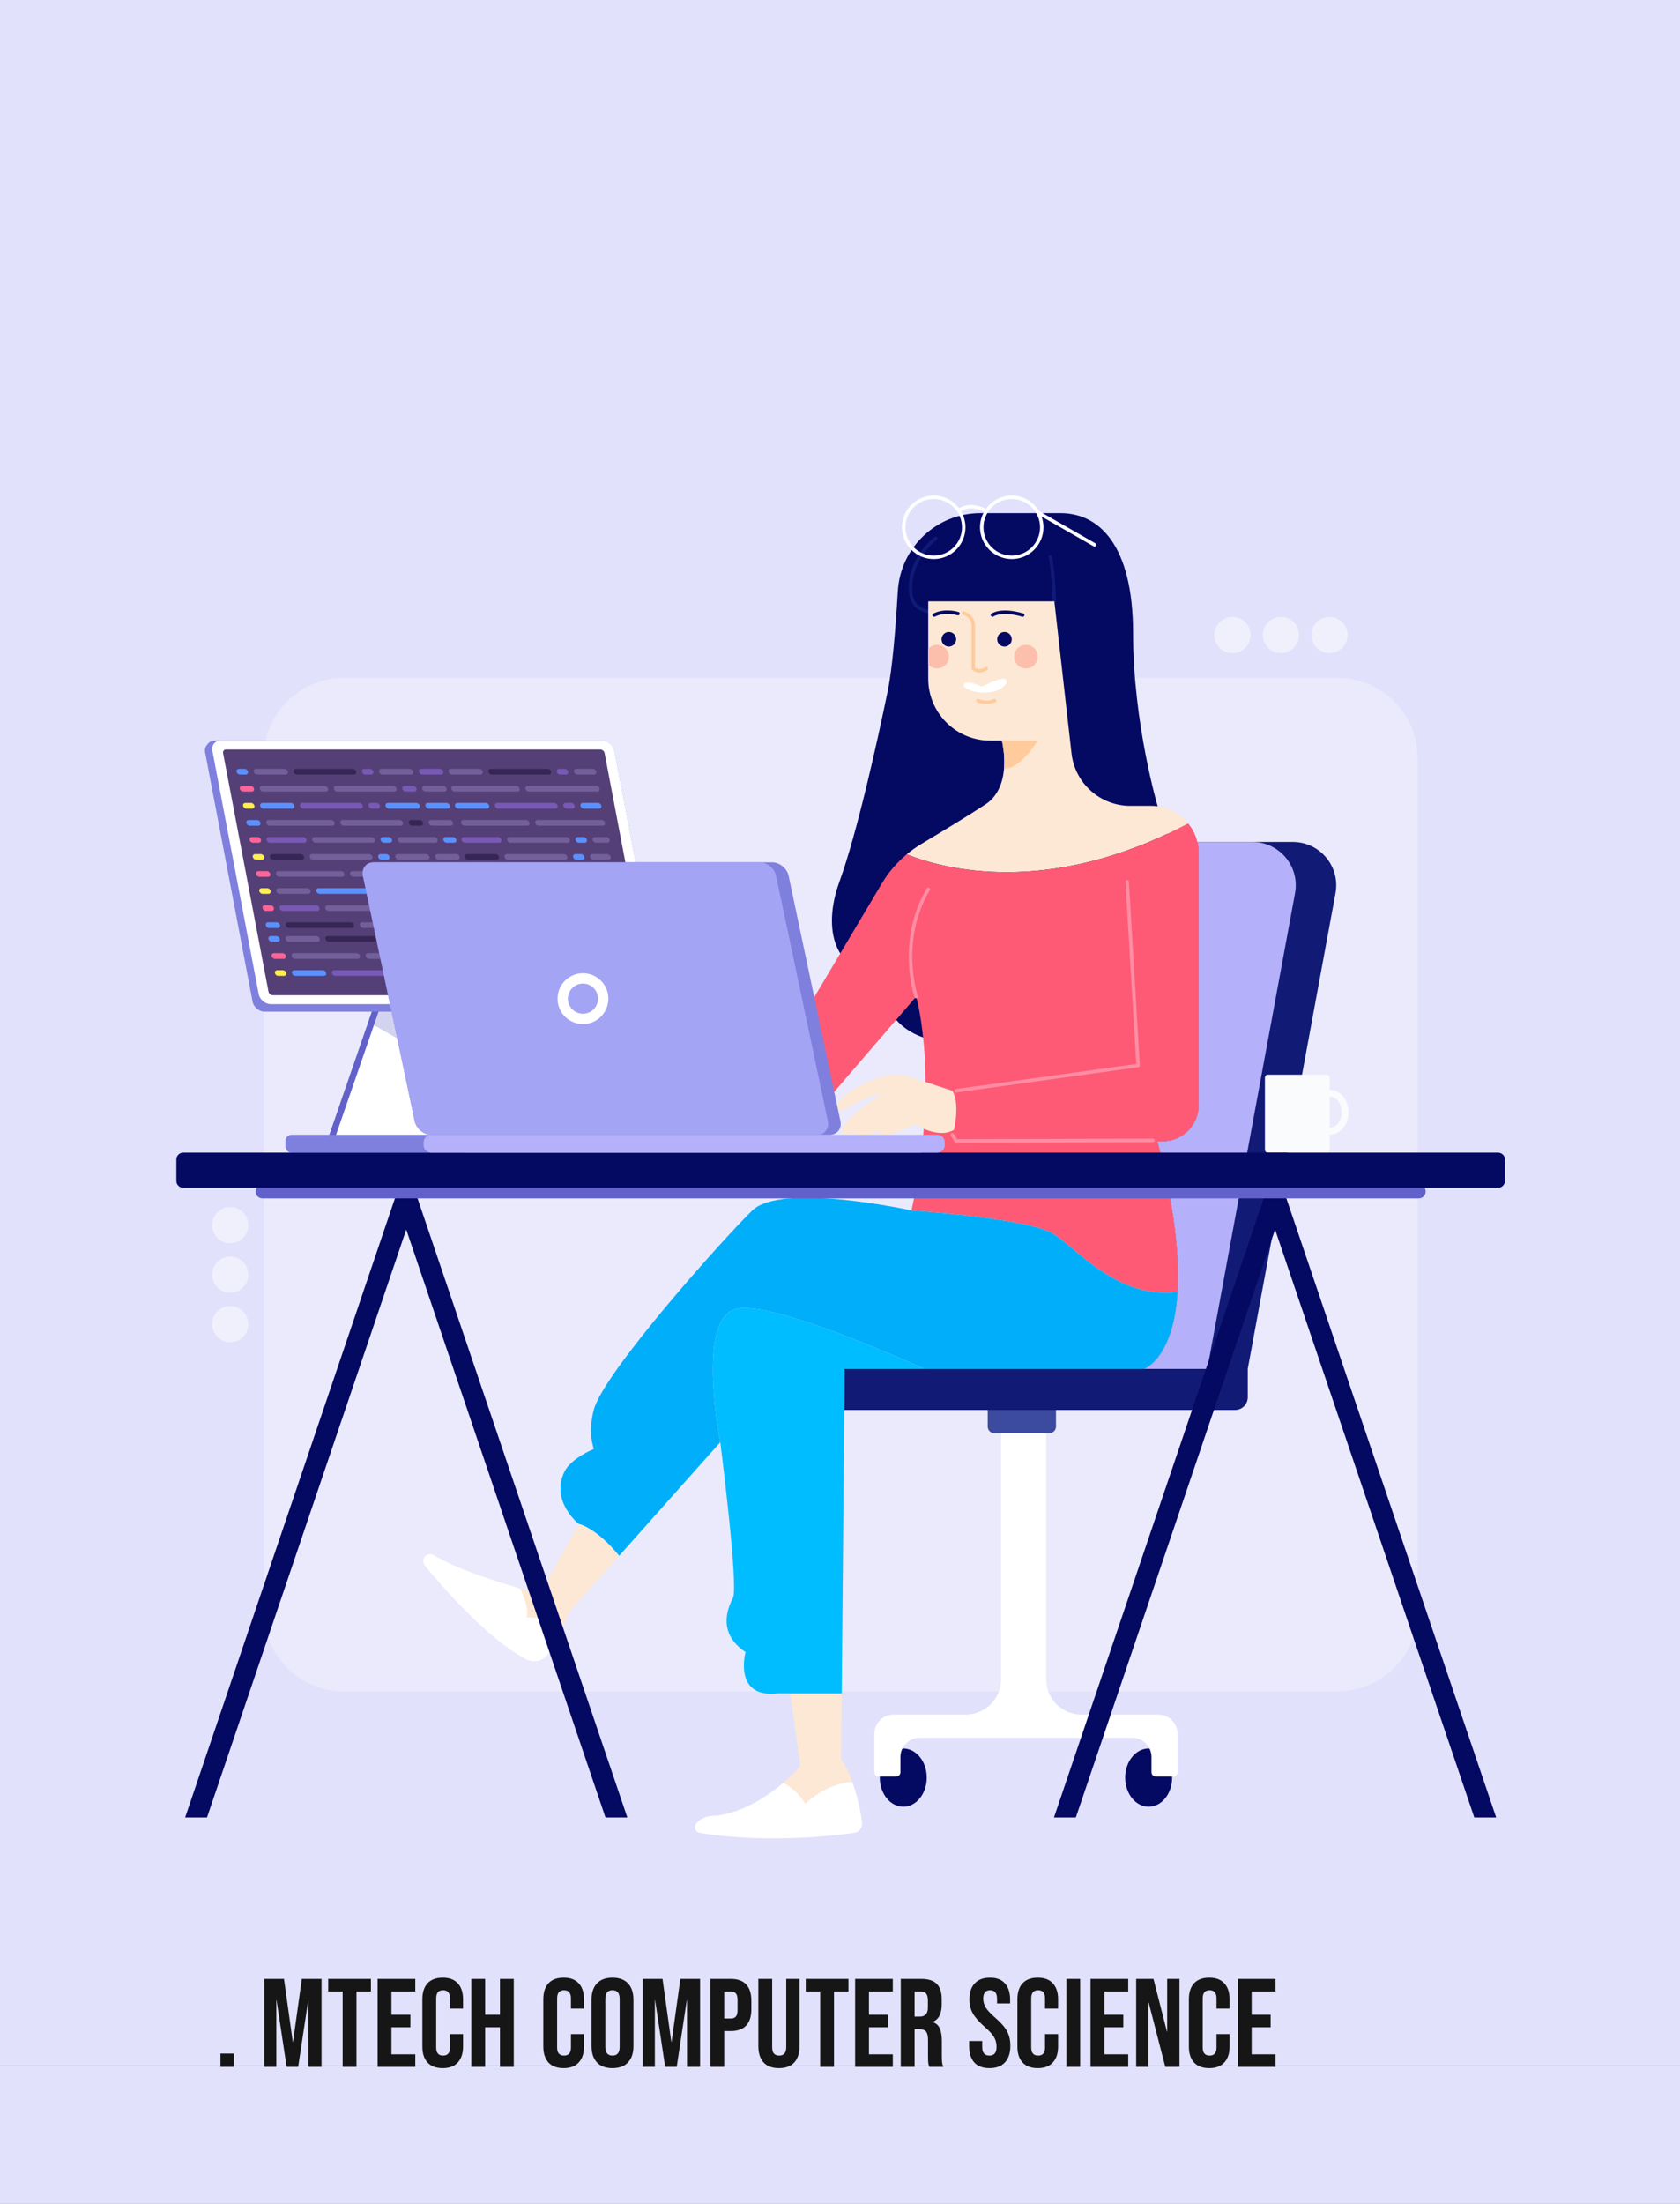 <svg width="749" height="982" viewBox="0 0 749 982" fill="none" xmlns="http://www.w3.org/2000/svg">
<rect x="0" y="0" width="749" height="982" fill="#808080" stroke="none"/>
<g clip-path="url(#clip0_1212_14700)">
<rect width="749" height="982" fill="#E1E1FC"/>
<g clip-path="url(#clip1_1212_14700)">
<rect width="769.58" height="769.58" transform="translate(-10 151)" fill="#1E1E1E"/>
<path d="M759.578 151H-10.002V920.58H759.578V151Z" fill="#E1E1FC"/>
<path opacity="0.68" d="M596.352 753.637H153.223C133.537 753.637 117.579 737.679 117.579 717.993V337.745C117.579 318.06 133.537 302.102 153.223 302.102H596.352C616.038 302.102 631.996 318.06 631.996 337.745V717.993C631.996 737.679 616.038 753.637 596.352 753.637Z" fill="#F0F0FC"/>
<path d="M592.73 291.013C597.18 291.013 600.788 287.406 600.788 282.956C600.788 278.506 597.18 274.898 592.73 274.898C588.28 274.898 584.673 278.506 584.673 282.956C584.673 287.406 588.28 291.013 592.73 291.013Z" fill="#F0F0FC"/>
<path d="M571.11 291.013C575.56 291.013 579.168 287.406 579.168 282.956C579.168 278.506 575.56 274.898 571.11 274.898C566.66 274.898 563.053 278.506 563.053 282.956C563.053 287.406 566.66 291.013 571.11 291.013Z" fill="#F0F0FC"/>
<path d="M549.494 291.013C553.944 291.013 557.552 287.406 557.552 282.956C557.552 278.506 553.944 274.898 549.494 274.898C545.044 274.898 541.437 278.506 541.437 282.956C541.437 287.406 545.044 291.013 549.494 291.013Z" fill="#F0F0FC"/>
<path d="M94.591 545.927C94.591 541.476 98.199 537.868 102.648 537.868C107.1 537.868 110.707 541.476 110.707 545.927C110.707 550.377 107.1 553.985 102.648 553.985C98.199 553.985 94.591 550.377 94.591 545.927Z" fill="#F0F0FC"/>
<path d="M94.591 567.977C94.591 563.526 98.199 559.918 102.648 559.918C107.1 559.918 110.707 563.526 110.707 567.977C110.707 572.428 107.1 576.036 102.648 576.036C98.199 576.035 94.591 572.427 94.591 567.977Z" fill="#F0F0FC"/>
<path d="M94.591 590.025C94.591 585.573 98.199 581.966 102.648 581.966C107.1 581.966 110.707 585.573 110.707 590.025C110.707 594.474 107.1 598.082 102.648 598.082C98.199 598.084 94.591 594.476 94.591 590.025Z" fill="#F0F0FC"/>
<path d="M402.713 805.068C408.494 805.068 413.181 799.258 413.181 792.092C413.181 784.925 408.494 779.115 402.713 779.115C396.932 779.115 392.245 784.925 392.245 792.092C392.245 799.258 396.932 805.068 402.713 805.068Z" fill="#040962"/>
<path d="M512.108 805.068C517.89 805.068 522.576 799.258 522.576 792.092C522.576 784.925 517.89 779.115 512.108 779.115C506.327 779.115 501.641 784.925 501.641 792.092C501.641 799.258 506.327 805.068 512.108 805.068Z" fill="#040962"/>
<path d="M513.369 764.004H482.137C473.445 764.004 466.4 756.959 466.4 748.268V624.373H446.319V748.268C446.319 756.959 439.274 764.004 430.583 764.004H401.448H398.389C393.666 764.004 389.838 767.833 389.838 772.555V774.358V789.703C389.838 790.759 390.694 791.615 391.75 791.615H399.536C400.592 791.615 401.448 790.759 401.448 789.703V782.909C401.448 778.186 405.277 774.358 409.999 774.358H504.816C509.54 774.358 513.368 778.187 513.368 782.909V789.703C513.368 790.759 514.224 791.615 515.279 791.615H523.066C524.122 791.615 524.978 790.759 524.978 789.703V774.358V772.555C524.978 767.832 521.148 764.004 516.426 764.004H513.369Z" fill="white"/>
<path d="M467.821 638.629H443.329C441.688 638.629 440.356 637.299 440.356 635.657V627.793C440.356 626.152 441.686 624.821 443.329 624.821H467.821C469.462 624.821 470.793 626.151 470.793 627.793V635.657C470.793 637.299 469.462 638.629 467.821 638.629Z" fill="#3C4AA0"/>
<path d="M556.292 609.977V622.598C556.292 625.738 553.752 628.277 550.612 628.277H376.395L376.564 609.977H556.292Z" fill="#111A75"/>
<path d="M595.414 398.004L556.289 609.978H510.037C510.037 609.978 523.135 605.483 524.982 575.716C525.921 560.678 523.982 539.192 516.04 508.578H518.333C527.23 508.578 534.448 501.359 534.448 492.463V380.181C534.448 378.442 534.233 376.779 533.848 375.163H576.39C588.488 375.163 597.6 386.122 595.414 398.004Z" fill="#111A75"/>
<path d="M577.375 398.004L538.25 609.978H510.037C510.037 609.978 523.135 605.483 524.982 575.716C525.921 560.678 523.982 539.192 516.04 508.578H518.333C527.23 508.578 534.448 501.359 534.448 492.463V380.181C534.448 378.442 534.233 376.779 533.848 375.163H558.351C570.449 375.163 579.561 386.122 577.375 398.004Z" fill="#B4B0FA"/>
<path d="M516.129 359.279C516.129 359.279 505.169 322.188 505.169 282.239C505.169 242.29 489.632 228.656 472.829 228.656H437.118C417.557 228.656 401.422 243.917 400.276 263.445C399.319 279.767 397.866 297.816 395.785 307.92C391.346 329.479 382.184 371.029 374.242 392.899C366.299 414.769 372.641 433.476 391.98 433.791C391.98 433.791 390.395 473.423 443.027 462.643C492.937 452.42 526.594 437.368 521.29 377.161C520.74 370.924 519.006 364.84 516.129 359.279Z" fill="#040962"/>
<path d="M418.369 273.698C415.115 273.698 411.847 273.153 409.371 271.518C406.905 269.89 405.517 267.381 405.24 264.063C403.993 249.113 416.182 239.688 416.702 239.294C417.041 239.037 417.522 239.107 417.779 239.442C418.036 239.781 417.97 240.263 417.632 240.521C417.51 240.612 405.598 249.844 406.771 263.935C407.01 266.799 408.138 268.86 410.216 270.233C416.859 274.618 430.667 270.119 430.807 270.073C431.209 269.938 431.647 270.159 431.78 270.561C431.914 270.964 431.693 271.4 431.292 271.534C430.901 271.664 424.659 273.698 418.369 273.698Z" fill="#101A77"/>
<path d="M470.066 268.742C469.652 268.742 469.311 268.415 469.297 267.999C469.292 267.851 468.792 253.169 467.468 248.278C467.357 247.867 467.599 247.445 468.01 247.334C468.427 247.22 468.846 247.467 468.954 247.876C470.323 252.94 470.814 267.339 470.836 267.948C470.85 268.373 470.517 268.729 470.093 268.742C470.082 268.742 470.073 268.742 470.066 268.742Z" fill="#101A77"/>
<path d="M529.736 366.909C467.061 400.016 420.378 387.133 404.248 380.684C406.234 379.037 408.342 377.513 410.574 376.174C419.501 370.834 431.83 363.369 439.264 358.505C445.097 354.688 447.129 348.331 447.622 342.575C448.191 335.879 446.667 330.015 446.667 330.015H441.45C426.196 330.015 413.837 317.656 413.837 302.402V267.971H470.062L477.712 335.679C479.221 349.024 490.503 359.09 503.924 359.09H513.359C519.977 359.09 525.872 362.137 529.736 366.909Z" fill="#FCE8D4"/>
<path d="M468.347 549.134C479.096 554.672 496.917 579.12 524.979 575.711C525.913 560.673 523.98 539.196 516.038 508.573H518.331C527.227 508.573 534.446 501.354 534.446 492.458V380.176C534.446 375.145 532.676 370.527 529.733 366.901C467.065 400.017 420.374 387.136 404.255 380.687C399.883 384.327 396.129 388.677 393.197 393.598L354.487 458.673C352.086 462.69 347.761 465.153 343.082 465.153H339.296V501.631H349.639C355.519 501.631 361.121 499.061 364.954 494.613L408.45 444.082C408.45 444.082 419.146 480.771 406.376 539.361L406.38 539.368C406.377 539.37 455.952 542.75 468.347 549.134Z" fill="#FE5A75"/>
<path d="M356.808 786.868C356.808 786.868 354.031 790.238 349.238 794.369C352.544 796.229 356.265 799.174 359.054 803.768C359.054 803.768 367.877 794.706 379.98 793.992C378.609 790.191 376.946 786.573 375.016 783.822L375.275 754.571H352.3L356.808 786.868Z" fill="#FCE8D4"/>
<path d="M359.055 803.768C356.266 799.173 352.546 796.229 349.24 794.368C342.6 800.091 332.081 807.28 319.639 809.032C319.639 809.032 313.159 808.508 310.204 812.895C309.203 814.388 310.204 816.42 311.974 816.728C320.439 818.144 345.989 821.437 380.79 816.712C382.96 816.404 384.53 814.48 384.33 812.31C383.954 808.201 382.44 800.799 379.981 793.99C367.879 794.705 359.055 803.768 359.055 803.768Z" fill="white"/>
<path d="M327.888 583.311C310.237 588.193 321.128 642.65 321.128 642.65L321.123 642.67C321.236 643.547 329.368 707.281 326.753 712.128C324.137 717.007 319.997 727.904 332.387 736.169C332.387 736.169 326.753 756.825 346.67 754.562H352.304L352.305 754.57H375.282L376.562 609.973H412.186C390.313 600.217 341.457 579.557 327.888 583.311Z" fill="#00BDFF"/>
<path d="M468.35 549.133C455.957 542.749 406.382 539.369 406.382 539.369L406.377 539.361C406.376 539.365 406.376 539.369 406.376 539.372C406.376 539.372 348.55 526.597 335.405 539.372C322.261 552.131 269.298 611.481 264.788 627.996C261.879 638.663 264.788 645.651 264.788 645.651C264.788 645.651 254.615 649.683 251.644 655.794C245.272 668.907 257.97 679.032 258.028 679.08H258.033C258.033 679.08 265.744 680.679 276.02 693.265L321.12 642.649C321.12 642.649 321.122 642.663 321.123 642.669L321.128 642.649C321.128 642.649 310.237 588.192 327.888 583.31C341.457 579.556 390.313 600.216 412.185 609.973H510.037C510.037 609.973 523.133 605.485 524.982 575.711C496.92 579.119 479.1 554.671 468.35 549.133Z" fill="#00AEF9"/>
<path d="M258.028 679.08H258.024L258.027 679.082L240.758 710.25C240.758 710.25 237.173 709.353 231.854 707.824C233.841 711.909 235.751 717.142 234.744 720.769C234.744 720.769 242.44 719.776 250.567 725.865C251.538 723.691 252.528 721.275 253.519 718.515L276.017 693.265C265.74 680.678 258.028 679.08 258.028 679.08Z" fill="#FCE8D4"/>
<path d="M234.745 720.768C235.751 717.143 233.841 711.909 231.854 707.824C221.157 704.75 203.411 699.112 193.46 692.996C192.121 692.164 190.397 692.426 189.396 693.657C188.919 694.227 188.688 694.919 188.688 695.627C188.688 696.32 188.919 697.013 189.381 697.582C195.261 704.77 216.347 729.658 234.478 739.324C237.818 741.11 241.99 740.263 244.221 737.2C246.014 734.744 248.232 731.087 250.566 725.864C242.441 719.775 234.745 720.768 234.745 720.768Z" fill="white"/>
<path d="M462.66 330.016C462.66 330.016 455.056 342.652 447.622 342.575C448.192 335.88 446.668 330.016 446.668 330.016H462.66Z" fill="#FFCB9C"/>
<path d="M408.454 444.855C408.136 444.855 407.837 444.655 407.726 444.336C407.64 444.087 399.307 419.205 413.226 395.884C413.444 395.516 413.917 395.4 414.282 395.617C414.646 395.834 414.766 396.307 414.549 396.673C401.006 419.365 409.099 443.593 409.182 443.836C409.321 444.238 409.107 444.676 408.705 444.815C408.624 444.841 408.537 444.855 408.454 444.855Z" fill="#FF8DA3"/>
<path d="M426.281 486.809C425.903 486.809 425.572 486.53 425.52 486.146C425.462 485.725 425.754 485.336 426.177 485.278L506.595 474.108L501.755 392.945C501.729 392.52 502.052 392.155 502.478 392.131C502.898 392.1 503.266 392.429 503.291 392.853L508.173 474.727C508.198 475.128 507.908 475.479 507.51 475.535L426.387 486.801C426.353 486.806 426.317 486.809 426.281 486.809Z" fill="#FF8DA3"/>
<path d="M426.283 509.135C426.018 509.135 425.773 508.999 425.632 508.776L423.92 506.058C423.694 505.698 423.802 505.224 424.16 504.997C424.52 504.773 424.996 504.877 425.221 505.237L426.706 507.595L514.05 507.369H514.052C514.475 507.369 514.82 507.712 514.821 508.137C514.823 508.562 514.478 508.908 514.053 508.908L426.283 509.135Z" fill="#FF8DA3"/>
<path d="M437.858 305.921C437.858 305.921 430.917 302.927 429.829 304.696C428.739 306.466 433.232 308.642 439.221 308.642C445.209 308.642 449.836 304.966 448.613 302.926C447.386 300.885 437.858 305.921 437.858 305.921Z" fill="white"/>
<path d="M439.738 313.74C437.389 313.74 435.71 312.921 435.605 312.869C435.227 312.679 435.073 312.219 435.261 311.838C435.45 311.456 435.913 311.305 436.292 311.49C436.323 311.507 439.572 313.067 443.123 311.477C443.507 311.303 443.965 311.476 444.139 311.864C444.312 312.252 444.139 312.707 443.751 312.881C442.319 313.525 440.942 313.74 439.738 313.74Z" fill="#FFCB9C"/>
<path d="M436.704 299.683C435.185 299.683 433.983 299.015 433.384 298.45C433.23 298.306 433.144 298.103 433.144 297.892V278.837C433.144 274.986 429.513 274.012 429.476 274.002C429.064 273.898 428.816 273.478 428.922 273.067C429.027 272.656 429.441 272.405 429.858 272.513C431.526 272.94 434.683 274.814 434.683 278.838V297.521C435.299 297.941 437.027 298.809 439.261 297.262C439.608 297.021 440.089 297.107 440.332 297.455C440.573 297.804 440.486 298.284 440.138 298.526C438.907 299.377 437.732 299.683 436.704 299.683Z" fill="#FFCB9C"/>
<path d="M447.825 281.605C446.032 281.605 444.573 283.065 444.573 284.859C444.573 286.652 446.032 288.113 447.825 288.113C449.62 288.113 451.079 286.654 451.079 284.859C451.079 283.065 449.62 281.605 447.825 281.605Z" fill="#040962"/>
<path d="M423.033 281.605C421.238 281.605 419.779 283.064 419.779 284.859C419.779 286.652 421.238 288.113 423.033 288.113C424.826 288.113 426.285 286.654 426.285 284.859C426.285 283.064 424.826 281.605 423.033 281.605Z" fill="#040962"/>
<path d="M457.405 297.854C460.308 297.854 462.661 295.5 462.661 292.598C462.661 289.695 460.308 287.341 457.405 287.341C454.502 287.341 452.148 289.695 452.148 292.598C452.148 295.5 454.502 297.854 457.405 297.854Z" fill="#FCBFAC"/>
<path d="M423.04 292.6C423.04 295.509 420.685 297.848 417.776 297.848C416.206 297.848 414.79 297.156 413.836 296.063V289.121C414.79 288.028 416.206 287.336 417.776 287.336C420.685 287.336 423.04 289.691 423.04 292.6Z" fill="#FCBFAC"/>
<path d="M455.957 274.842C455.886 274.842 455.814 274.832 455.742 274.811C446.541 272.128 442.984 274.66 442.95 274.685C442.61 274.935 442.128 274.871 441.875 274.535C441.62 274.2 441.678 273.724 442.012 273.466C442.174 273.339 446.116 270.403 456.173 273.335C456.582 273.453 456.816 273.881 456.698 274.289C456.597 274.625 456.291 274.842 455.957 274.842Z" fill="#040962"/>
<path d="M416.487 274.84C416.205 274.84 415.934 274.684 415.799 274.415C415.609 274.035 415.763 273.573 416.144 273.382C421.261 270.822 427.092 272.623 427.338 272.702C427.743 272.831 427.966 273.262 427.838 273.667C427.71 274.072 427.278 274.298 426.873 274.169C426.819 274.153 421.381 272.485 416.831 274.758C416.719 274.813 416.602 274.84 416.487 274.84Z" fill="#040962"/>
<path d="M488.325 242.099L463.194 227.713C460.717 223.594 456.217 220.822 451.072 220.822C446.36 220.822 442.189 223.146 439.616 226.698C433.071 223.654 429.083 225.465 427.578 226.487C424.994 223.055 420.898 220.823 416.28 220.823C408.478 220.823 402.131 227.172 402.131 234.974C402.131 242.776 408.478 249.125 416.28 249.125C424.082 249.125 430.431 242.776 430.431 234.974C430.431 232.338 429.694 229.877 428.432 227.76C429.597 226.966 432.977 225.382 438.769 228.005C437.598 230.064 436.919 232.439 436.919 234.974C436.919 242.776 443.268 249.125 451.07 249.125C458.872 249.125 465.219 242.776 465.219 234.974C465.219 233.28 464.904 231.661 464.356 230.154L487.56 243.437C487.68 243.506 487.811 243.538 487.942 243.538C488.208 243.538 488.469 243.4 488.61 243.15C488.823 242.779 488.695 242.31 488.325 242.099ZM416.28 247.585C409.326 247.585 403.67 241.927 403.67 234.973C403.67 228.019 409.328 222.361 416.28 222.361C423.236 222.361 428.892 228.019 428.892 234.973C428.892 241.927 423.236 247.585 416.28 247.585ZM451.072 247.585C444.116 247.585 438.46 241.927 438.46 234.973C438.46 228.019 444.118 222.361 451.072 222.361C458.025 222.361 463.682 228.019 463.682 234.973C463.682 241.927 458.024 247.585 451.072 247.585Z" fill="white"/>
<path d="M592.882 485.601C592.862 485.601 592.842 485.604 592.822 485.604V480.163C592.822 479.449 592.243 478.872 591.53 478.872H565.242C564.529 478.872 563.95 479.45 563.95 480.163V512.316C563.95 513.029 564.529 513.607 565.242 513.607H591.53C592.243 513.607 592.822 513.029 592.822 512.316V505.594C592.842 505.594 592.862 505.598 592.882 505.598C597.488 505.598 601.236 501.111 601.236 495.598C601.236 490.086 597.49 485.601 592.882 485.601ZM592.882 502.521C592.862 502.521 592.842 502.513 592.822 502.513V488.687C592.842 488.687 592.862 488.679 592.882 488.679C595.791 488.679 598.158 491.784 598.158 495.601C598.158 499.416 595.791 502.521 592.882 502.521Z" fill="#F9FBFC"/>
<path d="M573.41 533.694H563.526L469.888 809.864H479.64L568.468 547.879L657.296 809.864H667.048L573.41 533.694Z" fill="#040962"/>
<path d="M176.172 533.694L82.534 809.864H92.286L181.114 547.879L269.942 809.864H279.694L186.057 533.694H176.172Z" fill="#040962"/>
<path d="M209.897 440.332L201.062 476.426L192.951 509.625H145.452L164.184 455.354L169.371 440.332H209.897Z" fill="#6161C9"/>
<path d="M212.898 440.332L203.709 477.934L195.952 509.625H148.453L166.708 456.786L172.387 440.332H212.898Z" fill="white"/>
<path d="M207.405 505.652H129.931C128.46 505.652 127.266 506.845 127.266 508.318V510.947C127.266 512.418 128.458 513.613 129.931 513.613H207.405C208.877 513.613 210.071 512.42 210.071 510.947V508.318C210.069 506.845 208.877 505.652 207.405 505.652Z" fill="#7F7FDD"/>
<path opacity="0.28" d="M212.898 440.332L203.709 477.934L201.062 476.426L166.708 456.786L164.184 455.354L169.371 440.332H212.898Z" fill="#6161C9"/>
<path d="M290.827 450.804H117.984C115.484 450.804 113.072 448.779 112.597 446.279L91.447 335.261C91.219 334.061 91.477 332.909 92.163 332.061L92.743 331.344C93.43 330.496 94.49 330.019 95.691 330.019H268.534C271.033 330.019 273.445 332.044 273.921 334.544L295.069 445.564C295.298 446.764 295.04 447.915 294.353 448.763L293.773 449.481C293.088 450.327 292.027 450.804 290.827 450.804Z" fill="#7F7FDD"/>
<path d="M290.908 447.435H120.715C118.215 447.435 115.803 445.409 115.328 442.909L94.685 334.542C94.209 332.042 95.848 330.017 98.348 330.017H268.54C271.04 330.017 273.452 332.042 273.928 334.542L294.571 442.909C295.046 445.409 293.406 447.435 290.908 447.435Z" fill="white"/>
<path d="M288.488 443.471H121.617C120.729 443.471 119.872 442.751 119.703 441.863L99.458 335.588C99.289 334.7 99.872 333.98 100.76 333.98H267.631C268.519 333.98 269.377 334.7 269.546 335.588L289.79 441.863C289.96 442.751 289.378 443.471 288.488 443.471Z" fill="#553F77"/>
<path d="M106.98 345.131H109.521C110.223 345.131 110.683 344.562 110.549 343.86C110.415 343.158 109.738 342.589 109.036 342.589H106.495C105.793 342.589 105.333 343.158 105.467 343.86C105.6 344.562 106.278 345.131 106.98 345.131Z" fill="#5A91FF"/>
<path d="M132.393 345.131H157.806C158.508 345.131 158.968 344.562 158.834 343.86C158.7 343.158 158.023 342.589 157.321 342.589H131.908C131.206 342.589 130.746 343.158 130.88 343.86C131.014 344.562 131.691 345.131 132.393 345.131Z" fill="#362656"/>
<path d="M162.889 345.131H165.43C166.132 345.131 166.592 344.562 166.458 343.86C166.324 343.158 165.647 342.589 164.945 342.589H162.404C161.702 342.589 161.242 343.158 161.376 343.86C161.51 344.562 162.187 345.131 162.889 345.131Z" fill="#7859B5"/>
<path d="M188.3 345.131H196.634C197.336 345.131 197.796 344.562 197.663 343.86C197.529 343.158 196.851 342.589 196.15 342.589H187.815C187.113 342.589 186.653 343.158 186.787 343.86C186.921 344.562 187.598 345.131 188.3 345.131Z" fill="#7859B5"/>
<path d="M170.509 345.131H183.217C183.918 345.131 184.379 344.562 184.245 343.86C184.111 343.158 183.434 342.589 182.732 342.589H170.026C169.324 342.589 168.864 343.158 168.998 343.86C169.13 344.562 169.807 345.131 170.509 345.131Z" fill="#735F99"/>
<path d="M114.604 345.131H127.309C128.011 345.131 128.471 344.562 128.337 343.86C128.204 343.158 127.526 342.589 126.824 342.589H114.119C113.417 342.589 112.957 343.158 113.091 343.86C113.224 344.562 113.902 345.131 114.604 345.131Z" fill="#735F99"/>
<path d="M146.302 351.457C146.168 350.755 145.491 350.185 144.789 350.185H116.836C116.135 350.185 115.674 350.755 115.808 351.457C115.942 352.159 116.619 352.728 117.321 352.728H145.276C145.976 352.728 146.436 352.159 146.302 351.457Z" fill="#735F99"/>
<path d="M111.755 350.188H107.944C107.242 350.188 106.782 350.757 106.916 351.459C107.05 352.161 107.727 352.73 108.429 352.73H112.241C112.943 352.73 113.403 352.161 113.269 351.459C113.134 350.755 112.457 350.188 111.755 350.188Z" fill="#FF6498"/>
<path d="M175.286 350.188H149.873C149.171 350.188 148.711 350.757 148.844 351.459C148.978 352.161 149.656 352.73 150.357 352.73H175.771C176.472 352.73 176.933 352.161 176.799 351.459C176.665 350.755 175.986 350.188 175.286 350.188Z" fill="#735F99"/>
<path d="M184.67 352.728C185.372 352.728 185.832 352.159 185.698 351.457C185.564 350.755 184.887 350.185 184.185 350.185H180.373C179.671 350.185 179.211 350.755 179.344 351.457C179.478 352.159 180.156 352.728 180.857 352.728H184.67Z" fill="#7859B5"/>
<path d="M197.6 350.188H189.265C188.563 350.188 188.103 350.757 188.237 351.459C188.371 352.161 189.048 352.73 189.75 352.73H198.085C198.786 352.73 199.247 352.161 199.113 351.459C198.979 350.755 198.302 350.188 197.6 350.188Z" fill="#735F99"/>
<path d="M168.321 360.326C169.023 360.326 169.484 359.756 169.35 359.054C169.216 358.352 168.538 357.783 167.837 357.783H165.295C164.594 357.783 164.133 358.352 164.267 359.054C164.401 359.756 165.078 360.326 165.78 360.326H168.321Z" fill="#7859B5"/>
<path d="M109.873 360.326H112.414C113.116 360.326 113.576 359.756 113.442 359.054C113.308 358.352 112.631 357.783 111.929 357.783H109.388C108.686 357.783 108.226 358.352 108.36 359.054C108.494 359.758 109.171 360.326 109.873 360.326Z" fill="#FFEE4D"/>
<path d="M171.891 359.057C172.025 359.759 172.702 360.328 173.404 360.328H186.11C186.812 360.328 187.272 359.759 187.138 359.057C187.004 358.355 186.327 357.785 185.625 357.785H172.918C172.218 357.785 171.757 358.355 171.891 359.057Z" fill="#5A91FF"/>
<path d="M117.498 360.326H130.204C130.906 360.326 131.366 359.756 131.232 359.054C131.098 358.352 130.421 357.783 129.719 357.783H117.013C116.311 357.783 115.851 358.352 115.985 359.054C116.119 359.758 116.796 360.326 117.498 360.326Z" fill="#5A91FF"/>
<path d="M199.047 357.785H190.712C190.011 357.785 189.55 358.355 189.684 359.057C189.818 359.759 190.495 360.328 191.197 360.328H199.532C200.234 360.328 200.694 359.759 200.56 359.057C200.426 358.355 199.749 357.785 199.047 357.785Z" fill="#5A91FF"/>
<path d="M135.29 360.326H160.703C161.405 360.326 161.865 359.756 161.731 359.054C161.597 358.352 160.92 357.783 160.218 357.783H134.805C134.103 357.783 133.643 358.352 133.777 359.054C133.911 359.758 134.588 360.326 135.29 360.326Z" fill="#7859B5"/>
<path d="M200.491 365.384H192.157C191.455 365.384 190.995 365.954 191.129 366.656C191.263 367.357 191.94 367.927 192.642 367.927H200.976C201.678 367.927 202.138 367.357 202.004 366.656C201.869 365.952 201.192 365.384 200.491 365.384Z" fill="#735F99"/>
<path d="M187.078 365.384H183.265C182.563 365.384 182.103 365.954 182.237 366.656C182.371 367.357 183.048 367.927 183.75 367.927H187.563C188.264 367.927 188.725 367.357 188.591 366.656C188.457 365.952 187.78 365.384 187.078 365.384Z" fill="#362656"/>
<path d="M179.692 366.653C179.558 365.951 178.881 365.382 178.179 365.382H152.766C152.064 365.382 151.604 365.951 151.738 366.653C151.872 367.355 152.549 367.925 153.251 367.925H178.664C179.366 367.925 179.826 367.355 179.692 366.653Z" fill="#735F99"/>
<path d="M118.706 366.653C118.84 367.355 119.517 367.925 120.219 367.925H148.173C148.875 367.925 149.335 367.355 149.201 366.653C149.067 365.951 148.39 365.382 147.688 365.382H119.734C119.032 365.383 118.572 365.951 118.706 366.653Z" fill="#735F99"/>
<path d="M114.651 365.384H110.838C110.137 365.384 109.676 365.954 109.81 366.656C109.944 367.357 110.621 367.927 111.323 367.927H115.136C115.838 367.927 116.298 367.357 116.164 366.656C116.03 365.952 115.353 365.384 114.651 365.384Z" fill="#5A91FF"/>
<path d="M201.94 372.981H198.688C197.986 372.981 197.526 373.55 197.66 374.252C197.794 374.954 198.471 375.524 199.173 375.524H202.425C203.127 375.524 203.587 374.954 203.453 374.252C203.319 373.55 202.642 372.981 201.94 372.981Z" fill="#5A91FF"/>
<path d="M174.789 374.252C174.655 373.55 173.978 372.981 173.276 372.981H170.735C170.033 372.981 169.573 373.55 169.707 374.252C169.841 374.954 170.518 375.524 171.22 375.524H173.761C174.461 375.522 174.923 374.954 174.789 374.252Z" fill="#5A91FF"/>
<path d="M165.653 372.981H140.24C139.538 372.981 139.078 373.55 139.212 374.252C139.346 374.954 140.023 375.524 140.725 375.524H166.138C166.84 375.524 167.3 374.954 167.166 374.252C167.032 373.55 166.355 372.981 165.653 372.981Z" fill="#735F99"/>
<path d="M195.118 374.252C194.984 373.55 194.307 372.981 193.605 372.981H178.358C177.656 372.981 177.196 373.55 177.33 374.252C177.464 374.954 178.141 375.524 178.843 375.524H194.09C194.792 375.522 195.252 374.954 195.118 374.252Z" fill="#735F99"/>
<path d="M120.393 375.521H135.641C136.343 375.521 136.804 374.952 136.67 374.25C136.536 373.548 135.858 372.979 135.157 372.979H119.91C119.208 372.979 118.748 373.548 118.882 374.25C119.014 374.953 119.691 375.521 120.393 375.521Z" fill="#7859B5"/>
<path d="M112.768 375.521H115.309C116.011 375.521 116.471 374.952 116.337 374.25C116.203 373.548 115.526 372.979 114.824 372.979H112.283C111.581 372.979 111.121 373.548 111.255 374.25C111.39 374.953 112.067 375.521 112.768 375.521Z" fill="#FF6498"/>
<path d="M114.215 383.121H116.756C117.458 383.121 117.918 382.552 117.784 381.85C117.65 381.148 116.973 380.579 116.271 380.579H113.73C113.028 380.579 112.568 381.148 112.702 381.85C112.836 382.552 113.513 383.121 114.215 383.121Z" fill="#FFEE4D"/>
<path d="M121.837 383.121H134.545C135.247 383.121 135.707 382.552 135.573 381.85C135.439 381.148 134.762 380.579 134.06 380.579H121.354C120.652 380.579 120.192 381.148 120.326 381.85C120.458 382.552 121.135 383.121 121.837 383.121Z" fill="#362656"/>
<path d="M189.972 380.579H177.266C176.564 380.579 176.104 381.148 176.238 381.85C176.372 382.552 177.049 383.121 177.751 383.121H190.457C191.159 383.121 191.619 382.552 191.485 381.85C191.351 381.147 190.674 380.579 189.972 380.579Z" fill="#735F99"/>
<path d="M203.385 380.579H195.05C194.348 380.579 193.888 381.148 194.022 381.85C194.156 382.552 194.833 383.121 195.535 383.121H203.87C204.572 383.121 205.032 382.552 204.898 381.85C204.764 381.147 204.087 380.579 203.385 380.579Z" fill="#735F99"/>
<path d="M170.127 383.121H172.668C173.37 383.121 173.83 382.552 173.696 381.85C173.562 381.148 172.885 380.579 172.183 380.579H169.642C168.94 380.579 168.48 381.148 168.614 381.85C168.748 382.552 169.425 383.121 170.127 383.121Z" fill="#5A91FF"/>
<path d="M139.629 383.121H165.042C165.744 383.121 166.204 382.552 166.07 381.85C165.936 381.148 165.259 380.579 164.557 380.579H139.144C138.442 380.579 137.982 381.148 138.116 381.85C138.25 382.552 138.927 383.121 139.629 383.121Z" fill="#735F99"/>
<path d="M123.049 389.447C123.182 390.149 123.86 390.718 124.561 390.718H152.516C153.218 390.718 153.678 390.149 153.544 389.447C153.41 388.745 152.733 388.175 152.031 388.175H124.077C123.376 388.177 122.915 388.746 123.049 389.447Z" fill="#735F99"/>
<path d="M118.987 388.178H115.174C114.473 388.178 114.012 388.747 114.146 389.449C114.28 390.151 114.957 390.72 115.659 390.72H119.472C120.174 390.72 120.634 390.151 120.5 389.449C120.366 388.747 119.689 388.178 118.987 388.178Z" fill="#FF6498"/>
<path d="M184.034 389.447C183.9 388.745 183.223 388.175 182.521 388.175H157.108C156.406 388.175 155.946 388.745 156.08 389.447C156.214 390.149 156.891 390.718 157.593 390.718H183.006C183.708 390.718 184.168 390.149 184.034 389.447Z" fill="#735F99"/>
<path d="M191.905 390.718C192.607 390.718 193.067 390.149 192.933 389.447C192.8 388.745 192.122 388.175 191.42 388.175H187.608C186.906 388.175 186.446 388.745 186.58 389.447C186.714 390.149 187.391 390.718 188.093 390.718H191.905Z" fill="#362656"/>
<path d="M204.835 388.178H196.501C195.799 388.178 195.338 388.747 195.472 389.449C195.606 390.151 196.284 390.72 196.985 390.72H205.32C206.022 390.72 206.482 390.151 206.348 389.449C206.214 388.747 205.535 388.178 204.835 388.178Z" fill="#735F99"/>
<path d="M176.591 397.045C176.457 396.343 175.78 395.773 175.078 395.773H172.537C171.835 395.773 171.375 396.343 171.509 397.045C171.642 397.746 172.32 398.316 173.022 398.316H175.563C176.263 398.316 176.725 397.746 176.591 397.045Z" fill="#7859B5"/>
<path d="M206.282 395.775H197.948C197.246 395.775 196.786 396.345 196.92 397.047C197.054 397.749 197.731 398.318 198.433 398.318H206.767C207.469 398.318 207.929 397.749 207.795 397.047C207.661 396.343 206.984 395.775 206.282 395.775Z" fill="#362656"/>
<path d="M142.524 398.316H167.937C168.639 398.316 169.099 397.746 168.965 397.045C168.831 396.343 168.154 395.773 167.452 395.773H142.041C141.339 395.773 140.879 396.343 141.012 397.045C141.146 397.746 141.824 398.316 142.524 398.316Z" fill="#5A91FF"/>
<path d="M124.735 398.316H137.442C138.144 398.316 138.604 397.746 138.47 397.045C138.336 396.343 137.659 395.773 136.957 395.773H124.252C123.55 395.773 123.089 396.343 123.223 397.045C123.356 397.746 124.033 398.316 124.735 398.316Z" fill="#735F99"/>
<path d="M117.114 398.316H119.655C120.357 398.316 120.818 397.746 120.684 397.045C120.55 396.343 119.872 395.773 119.171 395.773H116.629C115.928 395.773 115.467 396.343 115.601 397.045C115.735 397.746 116.412 398.316 117.114 398.316Z" fill="#FFEE4D"/>
<path d="M180.646 398.316H193.351C194.053 398.316 194.513 397.746 194.379 397.045C194.246 396.343 193.568 395.773 192.866 395.773H180.161C179.459 395.773 178.999 396.343 179.133 397.045C179.266 397.746 179.944 398.316 180.646 398.316Z" fill="#7859B5"/>
<path d="M141.429 405.915C142.131 405.915 142.591 405.345 142.457 404.643C142.323 403.942 141.646 403.372 140.944 403.372H125.696C124.994 403.372 124.534 403.942 124.668 404.643C124.802 405.345 125.479 405.915 126.181 405.915H141.429Z" fill="#7859B5"/>
<path d="M207.731 403.372H204.479C203.777 403.372 203.317 403.942 203.451 404.643C203.585 405.345 204.262 405.915 204.964 405.915H208.216C208.918 405.915 209.378 405.345 209.244 404.643C209.11 403.942 208.433 403.372 207.731 403.372Z" fill="#7859B5"/>
<path d="M177.012 405.915H179.553C180.255 405.915 180.715 405.345 180.581 404.643C180.447 403.942 179.77 403.372 179.068 403.372H176.527C175.825 403.372 175.365 403.942 175.499 404.643C175.633 405.345 176.31 405.915 177.012 405.915Z" fill="#5A91FF"/>
<path d="M146.511 405.915H171.924C172.626 405.915 173.086 405.345 172.952 404.643C172.818 403.942 172.141 403.372 171.439 403.372H146.026C145.324 403.372 144.864 403.942 144.998 404.643C145.132 405.345 145.809 405.915 146.511 405.915Z" fill="#735F99"/>
<path d="M118.562 405.915H121.103C121.805 405.915 122.265 405.345 122.131 404.643C121.997 403.942 121.32 403.372 120.618 403.372H118.077C117.375 403.372 116.915 403.942 117.049 404.643C117.182 405.345 117.86 405.915 118.562 405.915Z" fill="#FF6498"/>
<path d="M184.634 405.915H199.882C200.584 405.915 201.044 405.345 200.91 404.643C200.777 403.942 200.099 403.372 199.397 403.372H184.149C183.447 403.372 182.987 403.942 183.121 404.643C183.255 405.345 183.932 405.915 184.634 405.915Z" fill="#735F99"/>
<path d="M209.182 410.971H200.847C200.145 410.971 199.685 411.54 199.819 412.242C199.953 412.944 200.63 413.514 201.332 413.514H209.667C210.368 413.514 210.829 412.944 210.695 412.242C210.561 411.54 209.884 410.971 209.182 410.971Z" fill="#7859B5"/>
<path d="M195.757 410.971H191.945C191.243 410.971 190.783 411.54 190.917 412.242C191.051 412.944 191.728 413.514 192.43 413.514H196.242C196.944 413.514 197.404 412.944 197.27 412.242C197.136 411.54 196.459 410.971 195.757 410.971Z" fill="#5A91FF"/>
<path d="M156.373 410.971H128.419C127.717 410.971 127.256 411.54 127.39 412.242C127.524 412.944 128.201 413.514 128.903 413.514H156.858C157.559 413.514 158.02 412.944 157.886 412.242C157.75 411.54 157.073 410.971 156.373 410.971Z" fill="#362656"/>
<path d="M186.868 410.971H161.455C160.753 410.971 160.293 411.54 160.426 412.242C160.56 412.944 161.238 413.514 161.939 413.514H187.353C188.054 413.514 188.515 412.944 188.381 412.242C188.247 411.54 187.568 410.971 186.868 410.971Z" fill="#735F99"/>
<path d="M219.264 345.131H244.677C245.379 345.131 245.839 344.562 245.705 343.86C245.571 343.158 244.894 342.589 244.192 342.589H218.779C218.077 342.589 217.617 343.158 217.751 343.86C217.885 344.562 218.562 345.131 219.264 345.131Z" fill="#362656"/>
<path d="M249.759 345.131H252.3C253.002 345.131 253.462 344.562 253.328 343.86C253.194 343.158 252.517 342.589 251.815 342.589H249.274C248.572 342.589 248.112 343.158 248.246 343.86C248.38 344.562 249.057 345.131 249.759 345.131Z" fill="#7859B5"/>
<path d="M257.383 345.131H264.832C265.534 345.131 265.994 344.562 265.861 343.86C265.727 343.158 265.049 342.589 264.348 342.589H256.898C256.196 342.589 255.736 343.158 255.87 343.86C256.004 344.562 256.681 345.131 257.383 345.131Z" fill="#735F99"/>
<path d="M201.477 345.131H214.182C214.884 345.131 215.344 344.562 215.211 343.86C215.077 343.158 214.399 342.589 213.698 342.589H200.992C200.29 342.589 199.83 343.158 199.964 343.86C200.098 344.562 200.775 345.131 201.477 345.131Z" fill="#735F99"/>
<path d="M231.704 351.457C231.57 350.755 230.893 350.185 230.191 350.185H202.237C201.535 350.185 201.075 350.755 201.209 351.457C201.343 352.159 202.02 352.728 202.722 352.728H230.676C231.376 352.728 231.836 352.159 231.704 351.457Z" fill="#735F99"/>
<path d="M265.796 350.188H235.273C234.571 350.188 234.111 350.757 234.245 351.459C234.379 352.161 235.056 352.73 235.758 352.73H266.281C266.983 352.73 267.443 352.161 267.309 351.459C267.175 350.755 266.498 350.188 265.796 350.188Z" fill="#735F99"/>
<path d="M255.194 360.326C255.895 360.326 256.356 359.756 256.222 359.054C256.088 358.352 255.411 357.783 254.709 357.783H252.168C251.466 357.783 251.005 358.352 251.139 359.054C251.273 359.756 251.95 360.326 252.652 360.326H255.194Z" fill="#7859B5"/>
<path d="M258.764 359.057C258.898 359.759 259.575 360.328 260.277 360.328H267.091C267.793 360.328 268.253 359.759 268.119 359.057C267.985 358.355 267.308 357.785 266.606 357.785H259.792C259.092 357.785 258.63 358.355 258.764 359.057Z" fill="#5A91FF"/>
<path d="M204.368 360.326H217.074C217.776 360.326 218.236 359.756 218.102 359.054C217.968 358.352 217.291 357.783 216.589 357.783H203.883C203.181 357.783 202.721 358.352 202.855 359.054C202.989 359.758 203.666 360.326 204.368 360.326Z" fill="#5A91FF"/>
<path d="M222.163 360.326H247.576C248.278 360.326 248.738 359.756 248.604 359.054C248.47 358.352 247.793 357.783 247.091 357.783H221.678C220.976 357.783 220.516 358.352 220.65 359.054C220.784 359.758 221.461 360.326 222.163 360.326Z" fill="#7859B5"/>
<path d="M269.74 366.653C269.606 365.951 268.929 365.382 268.227 365.382H239.637C238.935 365.382 238.475 365.951 238.609 366.653C238.743 367.355 239.42 367.925 240.122 367.925H268.712C269.414 367.925 269.874 367.355 269.74 366.653Z" fill="#735F99"/>
<path d="M205.578 366.653C205.712 367.355 206.389 367.925 207.091 367.925H235.045C235.747 367.925 236.207 367.355 236.073 366.653C235.939 365.951 235.262 365.382 234.56 365.382H206.606C205.904 365.383 205.444 365.951 205.578 366.653Z" fill="#735F99"/>
<path d="M261.662 374.252C261.528 373.55 260.851 372.981 260.149 372.981H257.608C256.906 372.981 256.446 373.55 256.58 374.252C256.714 374.954 257.391 375.524 258.093 375.524H260.634C261.336 375.522 261.796 374.954 261.662 374.252Z" fill="#5A91FF"/>
<path d="M252.526 372.981H227.113C226.411 372.981 225.951 373.55 226.085 374.252C226.219 374.954 226.896 375.524 227.598 375.524H253.011C253.713 375.524 254.173 374.954 254.039 374.252C253.905 373.55 253.228 372.981 252.526 372.981Z" fill="#735F99"/>
<path d="M271.822 374.252C271.689 373.55 271.011 372.981 270.309 372.981H265.227C264.525 372.981 264.065 373.55 264.199 374.252C264.333 374.954 265.01 375.524 265.712 375.524H270.794C271.496 375.522 271.956 374.954 271.822 374.252Z" fill="#735F99"/>
<path d="M207.263 375.521H222.51C223.212 375.521 223.672 374.952 223.538 374.25C223.404 373.548 222.727 372.979 222.025 372.979H206.777C206.075 372.979 205.615 373.548 205.749 374.25C205.884 374.953 206.561 375.521 207.263 375.521Z" fill="#7859B5"/>
<path d="M208.71 383.121H221.418C222.12 383.121 222.58 382.552 222.446 381.85C222.312 381.148 221.635 380.579 220.933 380.579H208.227C207.525 380.579 207.065 381.148 207.199 381.85C207.331 382.552 208.009 383.121 208.71 383.121Z" fill="#362656"/>
<path d="M270.751 380.579H264.139C263.437 380.579 262.977 381.148 263.111 381.85C263.245 382.552 263.922 383.121 264.624 383.121H271.236C271.938 383.121 272.398 382.552 272.264 381.85C272.131 381.147 271.453 380.579 270.751 380.579Z" fill="#735F99"/>
<path d="M257 383.121H259.541C260.243 383.121 260.703 382.552 260.569 381.85C260.435 381.148 259.758 380.579 259.056 380.579H256.515C255.813 380.579 255.353 381.148 255.487 381.85C255.621 382.552 256.298 383.121 257 383.121Z" fill="#5A91FF"/>
<path d="M226.499 383.121H251.912C252.614 383.121 253.074 382.552 252.94 381.85C252.806 381.148 252.129 380.579 251.427 380.579H226.014C225.312 380.579 224.852 381.148 224.986 381.85C225.12 382.552 225.797 383.121 226.499 383.121Z" fill="#735F99"/>
<path d="M209.919 389.447C210.053 390.149 210.73 390.718 211.432 390.718H239.386C240.088 390.718 240.548 390.149 240.415 389.447C240.281 388.745 239.603 388.175 238.902 388.175H210.947C210.247 388.177 209.787 388.746 209.919 389.447Z" fill="#735F99"/>
<path d="M274.717 389.447C274.583 388.745 273.906 388.175 273.204 388.175H243.98C243.278 388.175 242.818 388.745 242.952 389.447C243.086 390.149 243.763 390.718 244.465 390.718H273.689C274.391 390.718 274.851 390.149 274.717 389.447Z" fill="#735F99"/>
<path d="M263.463 397.045C263.329 396.343 262.652 395.773 261.95 395.773H259.409C258.707 395.773 258.247 396.343 258.381 397.045C258.514 397.746 259.192 398.316 259.894 398.316H262.435C263.137 398.316 263.597 397.746 263.463 397.045Z" fill="#7859B5"/>
<path d="M229.398 398.316H254.812C255.513 398.316 255.974 397.746 255.84 397.045C255.706 396.343 255.029 395.773 254.327 395.773H228.914C228.212 395.773 227.752 396.343 227.885 397.045C228.019 397.746 228.697 398.316 229.398 398.316Z" fill="#5A91FF"/>
<path d="M211.604 398.316H224.309C225.011 398.316 225.471 397.746 225.337 397.045C225.204 396.343 224.526 395.773 223.824 395.773H211.119C210.417 395.773 209.957 396.343 210.091 397.045C210.224 397.746 210.902 398.316 211.604 398.316Z" fill="#735F99"/>
<path d="M267.516 398.316H275.139C275.841 398.316 276.301 397.746 276.167 397.045C276.033 396.343 275.356 395.773 274.654 395.773H267.031C266.329 395.773 265.869 396.343 266.003 397.045C266.137 397.746 266.814 398.316 267.516 398.316Z" fill="#7859B5"/>
<path d="M228.302 405.915C229.004 405.915 229.464 405.345 229.33 404.643C229.196 403.942 228.519 403.372 227.817 403.372H212.569C211.867 403.372 211.407 403.942 211.541 404.643C211.675 405.345 212.352 405.915 213.054 405.915H228.302Z" fill="#7859B5"/>
<path d="M263.884 405.915H266.425C267.127 405.915 267.587 405.345 267.453 404.643C267.319 403.942 266.642 403.372 265.94 403.372H263.399C262.697 403.372 262.237 403.942 262.371 404.643C262.505 405.345 263.182 405.915 263.884 405.915Z" fill="#5A91FF"/>
<path d="M233.384 405.915H258.797C259.499 405.915 259.959 405.345 259.825 404.643C259.691 403.942 259.014 403.372 258.312 403.372H232.899C232.197 403.372 231.737 403.942 231.871 404.643C232.005 405.345 232.682 405.915 233.384 405.915Z" fill="#735F99"/>
<path d="M271.504 405.915H277.048C277.75 405.915 278.21 405.345 278.077 404.643C277.943 403.942 277.265 403.372 276.564 403.372H271.021C270.319 403.372 269.859 403.942 269.993 404.643C270.127 405.345 270.804 405.915 271.504 405.915Z" fill="#735F99"/>
<path d="M278.188 410.971H277.351C276.649 410.971 276.189 411.54 276.323 412.242C276.457 412.944 277.134 413.514 277.836 413.514H278.673C279.375 413.514 279.835 412.944 279.701 412.242C279.568 411.54 278.89 410.971 278.188 410.971Z" fill="#5A91FF"/>
<path d="M243.245 410.971H215.291C214.589 410.971 214.129 411.54 214.262 412.242C214.396 412.944 215.074 413.514 215.775 413.514H243.73C244.432 413.514 244.892 412.944 244.758 412.242C244.624 411.54 243.947 410.971 243.245 410.971Z" fill="#362656"/>
<path d="M273.74 410.971H248.327C247.625 410.971 247.165 411.54 247.299 412.242C247.432 412.944 248.11 413.514 248.812 413.514H274.225C274.926 413.514 275.387 412.944 275.253 412.242C275.119 411.54 274.442 410.971 273.74 410.971Z" fill="#735F99"/>
<path d="M123.334 410.971H119.521C118.819 410.971 118.359 411.54 118.493 412.242C118.627 412.944 119.304 413.514 120.006 413.514H123.818C124.52 413.514 124.98 412.944 124.847 412.242C124.713 411.54 124.035 410.971 123.334 410.971Z" fill="#5A91FF"/>
<path d="M121.18 419.668H123.721C124.423 419.668 124.883 419.099 124.749 418.397C124.615 417.695 123.938 417.125 123.236 417.125H120.695C119.993 417.125 119.533 417.695 119.667 418.397C119.801 419.099 120.479 419.668 121.18 419.668Z" fill="#5A91FF"/>
<path d="M146.592 419.668H172.005C172.707 419.668 173.167 419.099 173.033 418.397C172.899 417.695 172.222 417.125 171.52 417.125H146.107C145.405 417.125 144.945 417.695 145.079 418.397C145.213 419.099 145.89 419.668 146.592 419.668Z" fill="#362656"/>
<path d="M177.087 419.668H179.628C180.33 419.668 180.79 419.099 180.656 418.397C180.522 417.695 179.845 417.125 179.143 417.125H176.602C175.9 417.125 175.44 417.695 175.574 418.397C175.708 419.099 176.385 419.668 177.087 419.668Z" fill="#7859B5"/>
<path d="M202.5 419.668H210.835C211.536 419.668 211.997 419.099 211.863 418.397C211.729 417.695 211.052 417.125 210.35 417.125H202.015C201.313 417.125 200.853 417.695 200.987 418.397C201.121 419.099 201.798 419.668 202.5 419.668Z" fill="#7859B5"/>
<path d="M184.711 419.668H197.417C198.119 419.668 198.579 419.099 198.445 418.397C198.311 417.695 197.634 417.125 196.932 417.125H184.226C183.524 417.125 183.064 417.695 183.198 418.397C183.332 419.099 184.009 419.668 184.711 419.668Z" fill="#735F99"/>
<path d="M128.806 419.668H141.513C142.215 419.668 142.675 419.099 142.542 418.397C142.408 417.695 141.73 417.125 141.029 417.125H128.323C127.621 417.125 127.161 417.695 127.295 418.397C127.427 419.099 128.104 419.668 128.806 419.668Z" fill="#735F99"/>
<path d="M160.504 425.996C160.37 425.294 159.693 424.724 158.991 424.724H131.037C130.335 424.724 129.875 425.294 130.009 425.996C130.142 426.698 130.82 427.267 131.522 427.267H159.476C160.176 427.266 160.638 426.698 160.504 425.996Z" fill="#735F99"/>
<path d="M125.957 424.724H122.144C121.442 424.724 120.982 425.294 121.116 425.996C121.25 426.698 121.927 427.267 122.629 427.267H126.441C127.143 427.267 127.604 426.698 127.47 425.996C127.336 425.294 126.658 424.724 125.957 424.724Z" fill="#FF6498"/>
<path d="M189.486 424.724H164.073C163.371 424.724 162.911 425.294 163.045 425.996C163.179 426.698 163.856 427.267 164.558 427.267H189.971C190.673 427.267 191.133 426.698 190.999 425.996C190.865 425.294 190.188 424.724 189.486 424.724Z" fill="#735F99"/>
<path d="M198.868 427.265C199.57 427.265 200.03 426.695 199.896 425.993C199.762 425.292 199.085 424.722 198.383 424.722H194.571C193.869 424.722 193.409 425.292 193.543 425.993C193.677 426.695 194.354 427.265 195.056 427.265H198.868Z" fill="#7859B5"/>
<path d="M211.798 424.724H203.463C202.762 424.724 202.301 425.294 202.435 425.996C202.569 426.698 203.246 427.267 203.948 427.267H212.283C212.985 427.267 213.445 426.698 213.311 425.996C213.177 425.294 212.5 424.724 211.798 424.724Z" fill="#735F99"/>
<path d="M182.522 434.865C183.224 434.865 183.684 434.295 183.55 433.594C183.416 432.892 182.739 432.322 182.037 432.322H179.496C178.794 432.322 178.334 432.892 178.468 433.594C178.601 434.295 179.279 434.865 179.98 434.865H182.522Z" fill="#7859B5"/>
<path d="M124.073 434.865H126.614C127.316 434.865 127.776 434.295 127.643 433.594C127.509 432.892 126.831 432.322 126.13 432.322H123.588C122.887 432.322 122.426 432.892 122.56 433.594C122.694 434.295 123.371 434.865 124.073 434.865Z" fill="#FFEE4D"/>
<path d="M186.091 433.594C186.225 434.295 186.902 434.865 187.604 434.865H200.31C201.012 434.865 201.472 434.295 201.338 433.594C201.204 432.892 200.527 432.322 199.825 432.322H187.119C186.419 432.322 185.959 432.892 186.091 433.594Z" fill="#5A91FF"/>
<path d="M131.7 434.865H144.407C145.109 434.865 145.569 434.295 145.435 433.594C145.301 432.892 144.624 432.322 143.922 432.322H131.216C130.515 432.322 130.054 432.892 130.188 433.594C130.321 434.295 130.998 434.865 131.7 434.865Z" fill="#5A91FF"/>
<path d="M213.247 432.322H204.913C204.211 432.322 203.751 432.892 203.884 433.594C204.018 434.295 204.696 434.865 205.397 434.865H213.732C214.434 434.865 214.894 434.295 214.76 433.594C214.625 432.892 213.948 432.322 213.247 432.322Z" fill="#5A91FF"/>
<path d="M149.49 434.865H174.903C175.605 434.865 176.065 434.295 175.932 433.594C175.798 432.892 175.12 432.322 174.419 432.322H149.005C148.304 432.322 147.843 432.892 147.977 433.594C148.111 434.295 148.788 434.865 149.49 434.865Z" fill="#7859B5"/>
<path d="M233.469 419.668H258.882C259.584 419.668 260.044 419.099 259.91 418.397C259.776 417.695 259.099 417.125 258.397 417.125H232.984C232.282 417.125 231.822 417.695 231.956 418.397C232.09 419.099 232.767 419.668 233.469 419.668Z" fill="#362656"/>
<path d="M263.959 419.668H266.5C267.202 419.668 267.662 419.099 267.528 418.397C267.394 417.695 266.717 417.125 266.015 417.125H263.474C262.772 417.125 262.312 417.695 262.446 418.397C262.58 419.099 263.257 419.668 263.959 419.668Z" fill="#7859B5"/>
<path d="M271.583 419.668H279.842C280.544 419.668 281.004 419.099 280.87 418.397C280.736 417.695 280.059 417.125 279.357 417.125H271.098C270.396 417.125 269.936 417.695 270.07 418.397C270.204 419.099 270.881 419.668 271.583 419.668Z" fill="#735F99"/>
<path d="M215.677 419.668H228.383C229.084 419.668 229.545 419.099 229.411 418.397C229.277 417.695 228.6 417.125 227.898 417.125H215.192C214.49 417.125 214.03 417.695 214.164 418.397C214.298 419.099 214.975 419.668 215.677 419.668Z" fill="#735F99"/>
<path d="M245.904 425.996C245.77 425.294 245.093 424.724 244.391 424.724H216.437C215.735 424.724 215.275 425.294 215.409 425.996C215.543 426.698 216.22 427.267 216.922 427.267H244.876C245.578 427.266 246.038 426.698 245.904 425.996Z" fill="#735F99"/>
<path d="M280.632 424.724H249.473C248.771 424.724 248.311 425.294 248.445 425.996C248.579 426.698 249.256 427.267 249.958 427.267H281.117C281.819 427.267 282.279 426.698 282.145 425.996C282.011 425.294 281.334 424.724 280.632 424.724Z" fill="#735F99"/>
<path d="M269.394 434.865C270.096 434.865 270.556 434.295 270.422 433.594C270.288 432.892 269.611 432.322 268.909 432.322H266.368C265.666 432.322 265.206 432.892 265.34 433.594C265.473 434.295 266.151 434.865 266.853 434.865H269.394Z" fill="#7859B5"/>
<path d="M272.968 433.594C273.101 434.295 273.779 434.865 274.48 434.865H282.74C283.442 434.865 283.902 434.295 283.768 433.594C283.634 432.892 282.957 432.322 282.255 432.322H273.996C273.294 432.322 272.834 432.892 272.968 433.594Z" fill="#5A91FF"/>
<path d="M218.573 434.865H231.279C231.981 434.865 232.441 434.295 232.307 433.594C232.173 432.892 231.496 432.322 230.794 432.322H218.088C217.387 432.322 216.926 432.892 217.06 433.594C217.194 434.295 217.871 434.865 218.573 434.865Z" fill="#5A91FF"/>
<path d="M236.363 434.865H261.776C262.478 434.865 262.938 434.295 262.805 433.594C262.671 432.892 261.993 432.322 261.292 432.322H235.878C235.177 432.322 234.716 432.892 234.85 433.594C234.984 434.295 235.661 434.865 236.363 434.865Z" fill="#7859B5"/>
<path d="M632.552 533.987H117.026C115.336 533.987 113.968 532.618 113.968 530.929C113.968 529.239 115.338 527.871 117.026 527.871H632.552C634.242 527.871 635.611 529.241 635.611 530.929C635.612 532.618 634.242 533.987 632.552 533.987Z" fill="#6161C9"/>
<path d="M667.9 529.267H81.677C79.987 529.267 78.619 527.897 78.619 526.209V516.669C78.619 514.979 79.989 513.611 81.677 513.611H667.9C669.59 513.611 670.959 514.98 670.959 516.669V526.209C670.959 527.897 669.59 529.267 667.9 529.267Z" fill="#040962"/>
<path d="M424.586 486.039C424.586 486.039 412.178 481.945 404.77 479.536C397.362 477.129 385.509 481.574 376.989 487.871C376.989 487.871 371.063 492.871 373.1 494.538C375.138 496.205 384.953 488.241 393.472 487.315C393.472 487.315 373.655 499.908 375.693 504.353C376.372 505.834 378.839 505.502 381.825 504.406C381.376 505.22 381.237 505.926 381.656 506.39C382.709 507.558 388.425 505.491 393.614 503.268C392.606 504.004 391.945 504.76 391.991 505.465C392.176 508.243 408.103 501.02 408.103 501.02C408.103 501.02 418.29 507.687 425.327 503.427C425.327 503.427 428.106 491.8 424.586 486.039Z" fill="#FCE8D4"/>
<path d="M417.854 505.649H192.224C190.367 505.649 188.861 507.154 188.861 509.012V510.245C188.861 512.103 190.367 513.608 192.224 513.608H417.854C419.712 513.608 421.218 512.103 421.218 510.245V509.012C421.218 507.154 419.712 505.649 417.854 505.649Z" fill="#B4B0FA"/>
<path d="M351.608 390.32L374.685 499.569C375.393 502.925 373.244 505.649 369.904 505.649H192.254C188.899 505.649 185.599 502.925 184.891 499.569L161.814 390.32C161.106 386.965 163.258 384.256 166.614 384.256H344.263C347.603 384.256 350.9 386.965 351.608 390.32Z" fill="#7F7FDD"/>
<path d="M346.021 390.32L369.098 499.569C369.807 502.925 367.673 505.649 364.317 505.649H192.254C188.899 505.649 185.599 502.925 184.891 499.569L161.814 390.32C161.106 386.965 163.258 384.256 166.614 384.256H338.676C342.032 384.256 345.313 386.965 346.021 390.32Z" fill="#A4A4F4"/>
<path d="M259.902 456.331C253.653 456.331 248.569 451.247 248.569 445C248.569 438.751 253.653 433.667 259.902 433.667C266.151 433.667 271.233 438.751 271.233 445C271.233 451.247 266.15 456.331 259.902 456.331ZM259.902 438.283C256.199 438.283 253.187 441.295 253.187 444.998C253.187 448.7 256.199 451.712 259.902 451.712C263.604 451.712 266.616 448.7 266.616 444.998C266.616 441.295 263.604 438.283 259.902 438.283Z" fill="white"/>
</g>
<path d="M98.296 915.064H104.232V921H98.296V915.064ZM117.819 881.8H126.611L130.531 909.856H130.643L134.563 881.8H143.355V921H137.531V891.32H137.419L132.939 921H127.787L123.307 891.32H123.195V921H117.819V881.8ZM152.768 887.4H146.328V881.8H165.368V887.4H158.928V921H152.768V887.4ZM168.351 881.8H185.151V887.4H174.511V897.76H182.967V903.36H174.511V915.4H185.151V921H168.351V881.8ZM197.374 921.56C194.425 921.56 192.166 920.72 190.598 919.04C189.068 917.36 188.302 914.989 188.302 911.928V890.872C188.302 887.811 189.068 885.44 190.598 883.76C192.166 882.08 194.425 881.24 197.374 881.24C200.324 881.24 202.564 882.08 204.094 883.76C205.662 885.44 206.446 887.811 206.446 890.872V895.016H200.622V890.48C200.622 888.053 199.596 886.84 197.542 886.84C195.489 886.84 194.462 888.053 194.462 890.48V912.376C194.462 914.765 195.489 915.96 197.542 915.96C199.596 915.96 200.622 914.765 200.622 912.376V906.384H206.446V911.928C206.446 914.989 205.662 917.36 204.094 919.04C202.564 920.72 200.324 921.56 197.374 921.56ZM210.132 881.8H216.292V897.76H222.9V881.8H229.06V921H222.9V903.36H216.292V921H210.132V881.8ZM251.296 921.56C248.347 921.56 246.088 920.72 244.52 919.04C242.99 917.36 242.224 914.989 242.224 911.928V890.872C242.224 887.811 242.99 885.44 244.52 883.76C246.088 882.08 248.347 881.24 251.296 881.24C254.246 881.24 256.486 882.08 258.016 883.76C259.584 885.44 260.368 887.811 260.368 890.872V895.016H254.544V890.48C254.544 888.053 253.518 886.84 251.464 886.84C249.411 886.84 248.384 888.053 248.384 890.48V912.376C248.384 914.765 249.411 915.96 251.464 915.96C253.518 915.96 254.544 914.765 254.544 912.376V906.384H260.368V911.928C260.368 914.989 259.584 917.36 258.016 919.04C256.486 920.72 254.246 921.56 251.296 921.56ZM273.067 921.56C270.043 921.56 267.729 920.701 266.123 918.984C264.518 917.267 263.715 914.84 263.715 911.704V891.096C263.715 887.96 264.518 885.533 266.123 883.816C267.729 882.099 270.043 881.24 273.067 881.24C276.091 881.24 278.406 882.099 280.011 883.816C281.617 885.533 282.419 887.96 282.419 891.096V911.704C282.419 914.84 281.617 917.267 280.011 918.984C278.406 920.701 276.091 921.56 273.067 921.56ZM273.067 915.96C275.195 915.96 276.259 914.672 276.259 912.096V890.704C276.259 888.128 275.195 886.84 273.067 886.84C270.939 886.84 269.875 888.128 269.875 890.704V912.096C269.875 914.672 270.939 915.96 273.067 915.96ZM286.585 881.8H295.377L299.297 909.856H299.409L303.329 881.8H312.121V921H306.297V891.32H306.185L301.705 921H296.553L292.073 891.32H291.961V921H286.585V881.8ZM316.718 881.8H325.79C328.851 881.8 331.147 882.621 332.678 884.264C334.209 885.907 334.974 888.315 334.974 891.488V895.352C334.974 898.525 334.209 900.933 332.678 902.576C331.147 904.219 328.851 905.04 325.79 905.04H322.878V921H316.718V881.8ZM325.79 899.44C326.798 899.44 327.545 899.16 328.03 898.6C328.553 898.04 328.814 897.088 328.814 895.744V891.096C328.814 889.752 328.553 888.8 328.03 888.24C327.545 887.68 326.798 887.4 325.79 887.4H322.878V899.44H325.79ZM347.279 921.56C344.293 921.56 342.015 920.72 340.447 919.04C338.879 917.323 338.095 914.877 338.095 911.704V881.8H344.255V912.152C344.255 913.496 344.517 914.467 345.039 915.064C345.599 915.661 346.383 915.96 347.391 915.96C348.399 915.96 349.165 915.661 349.687 915.064C350.247 914.467 350.527 913.496 350.527 912.152V881.8H356.463V911.704C356.463 914.877 355.679 917.323 354.111 919.04C352.543 920.72 350.266 921.56 347.279 921.56ZM365.667 887.4H359.227V881.8H378.267V887.4H371.827V921H365.667V887.4ZM381.249 881.8H398.049V887.4H387.409V897.76H395.865V903.36H387.409V915.4H398.049V921H381.249V881.8ZM401.593 881.8H410.721C413.894 881.8 416.209 882.547 417.665 884.04C419.121 885.496 419.849 887.755 419.849 890.816V893.224C419.849 897.293 418.505 899.869 415.817 900.952V901.064C417.31 901.512 418.356 902.427 418.953 903.808C419.588 905.189 419.905 907.037 419.905 909.352V916.24C419.905 917.36 419.942 918.275 420.017 918.984C420.092 919.656 420.278 920.328 420.577 921H414.305C414.081 920.365 413.932 919.768 413.857 919.208C413.782 918.648 413.745 917.64 413.745 916.184V909.016C413.745 907.224 413.446 905.973 412.849 905.264C412.289 904.555 411.3 904.2 409.881 904.2H407.753V921H401.593V881.8ZM409.993 898.6C411.225 898.6 412.14 898.283 412.737 897.648C413.372 897.013 413.689 895.949 413.689 894.456V891.432C413.689 890.013 413.428 888.987 412.905 888.352C412.42 887.717 411.636 887.4 410.553 887.4H407.753V898.6H409.993ZM441.156 921.56C438.169 921.56 435.91 920.72 434.38 919.04C432.849 917.323 432.084 914.877 432.084 911.704V909.464H437.908V912.152C437.908 914.691 438.972 915.96 441.1 915.96C442.145 915.96 442.929 915.661 443.452 915.064C444.012 914.429 444.292 913.421 444.292 912.04C444.292 910.397 443.918 908.96 443.172 907.728C442.425 906.459 441.044 904.947 439.028 903.192C436.489 900.952 434.716 898.936 433.708 897.144C432.7 895.315 432.196 893.261 432.196 890.984C432.196 887.885 432.98 885.496 434.548 883.816C436.116 882.099 438.393 881.24 441.38 881.24C444.329 881.24 446.55 882.099 448.044 883.816C449.574 885.496 450.34 887.923 450.34 891.096V892.72H444.516V890.704C444.516 889.36 444.254 888.389 443.732 887.792C443.209 887.157 442.444 886.84 441.436 886.84C439.382 886.84 438.356 888.091 438.356 890.592C438.356 892.011 438.729 893.336 439.476 894.568C440.26 895.8 441.66 897.293 443.676 899.048C446.252 901.288 448.025 903.323 448.996 905.152C449.966 906.981 450.452 909.128 450.452 911.592C450.452 914.803 449.649 917.267 448.044 918.984C446.476 920.701 444.18 921.56 441.156 921.56ZM462.664 921.56C459.714 921.56 457.456 920.72 455.888 919.04C454.357 917.36 453.592 914.989 453.592 911.928V890.872C453.592 887.811 454.357 885.44 455.888 883.76C457.456 882.08 459.714 881.24 462.664 881.24C465.613 881.24 467.853 882.08 469.384 883.76C470.952 885.44 471.736 887.811 471.736 890.872V895.016H465.912V890.48C465.912 888.053 464.885 886.84 462.832 886.84C460.778 886.84 459.752 888.053 459.752 890.48V912.376C459.752 914.765 460.778 915.96 462.832 915.96C464.885 915.96 465.912 914.765 465.912 912.376V906.384H471.736V911.928C471.736 914.989 470.952 917.36 469.384 919.04C467.853 920.72 465.613 921.56 462.664 921.56ZM475.421 881.8H481.581V921H475.421V881.8ZM486.194 881.8H502.994V887.4H492.354V897.76H500.81V903.36H492.354V915.4H502.994V921H486.194V881.8ZM506.538 881.8H514.266L520.258 905.264H520.37V881.8H525.858V921H519.53L512.138 892.384H512.026V921H506.538V881.8ZM539.117 921.56C536.167 921.56 533.909 920.72 532.341 919.04C530.81 917.36 530.045 914.989 530.045 911.928V890.872C530.045 887.811 530.81 885.44 532.341 883.76C533.909 882.08 536.167 881.24 539.117 881.24C542.066 881.24 544.306 882.08 545.837 883.76C547.405 885.44 548.189 887.811 548.189 890.872V895.016H542.365V890.48C542.365 888.053 541.338 886.84 539.285 886.84C537.231 886.84 536.205 888.053 536.205 890.48V912.376C536.205 914.765 537.231 915.96 539.285 915.96C541.338 915.96 542.365 914.765 542.365 912.376V906.384H548.189V911.928C548.189 914.989 547.405 917.36 545.837 919.04C544.306 920.72 542.066 921.56 539.117 921.56ZM551.874 881.8H568.674V887.4H558.034V897.76H566.49V903.36H558.034V915.4H568.674V921H551.874V881.8Z" fill="#161616"/>
</g>
<defs>
<clipPath id="clip0_1212_14700">
<rect width="749" height="982" fill="white"/>
</clipPath>
<clipPath id="clip1_1212_14700">
<rect width="769.58" height="769.58" fill="white" transform="translate(-10 151)"/>
</clipPath>
</defs>
</svg>
